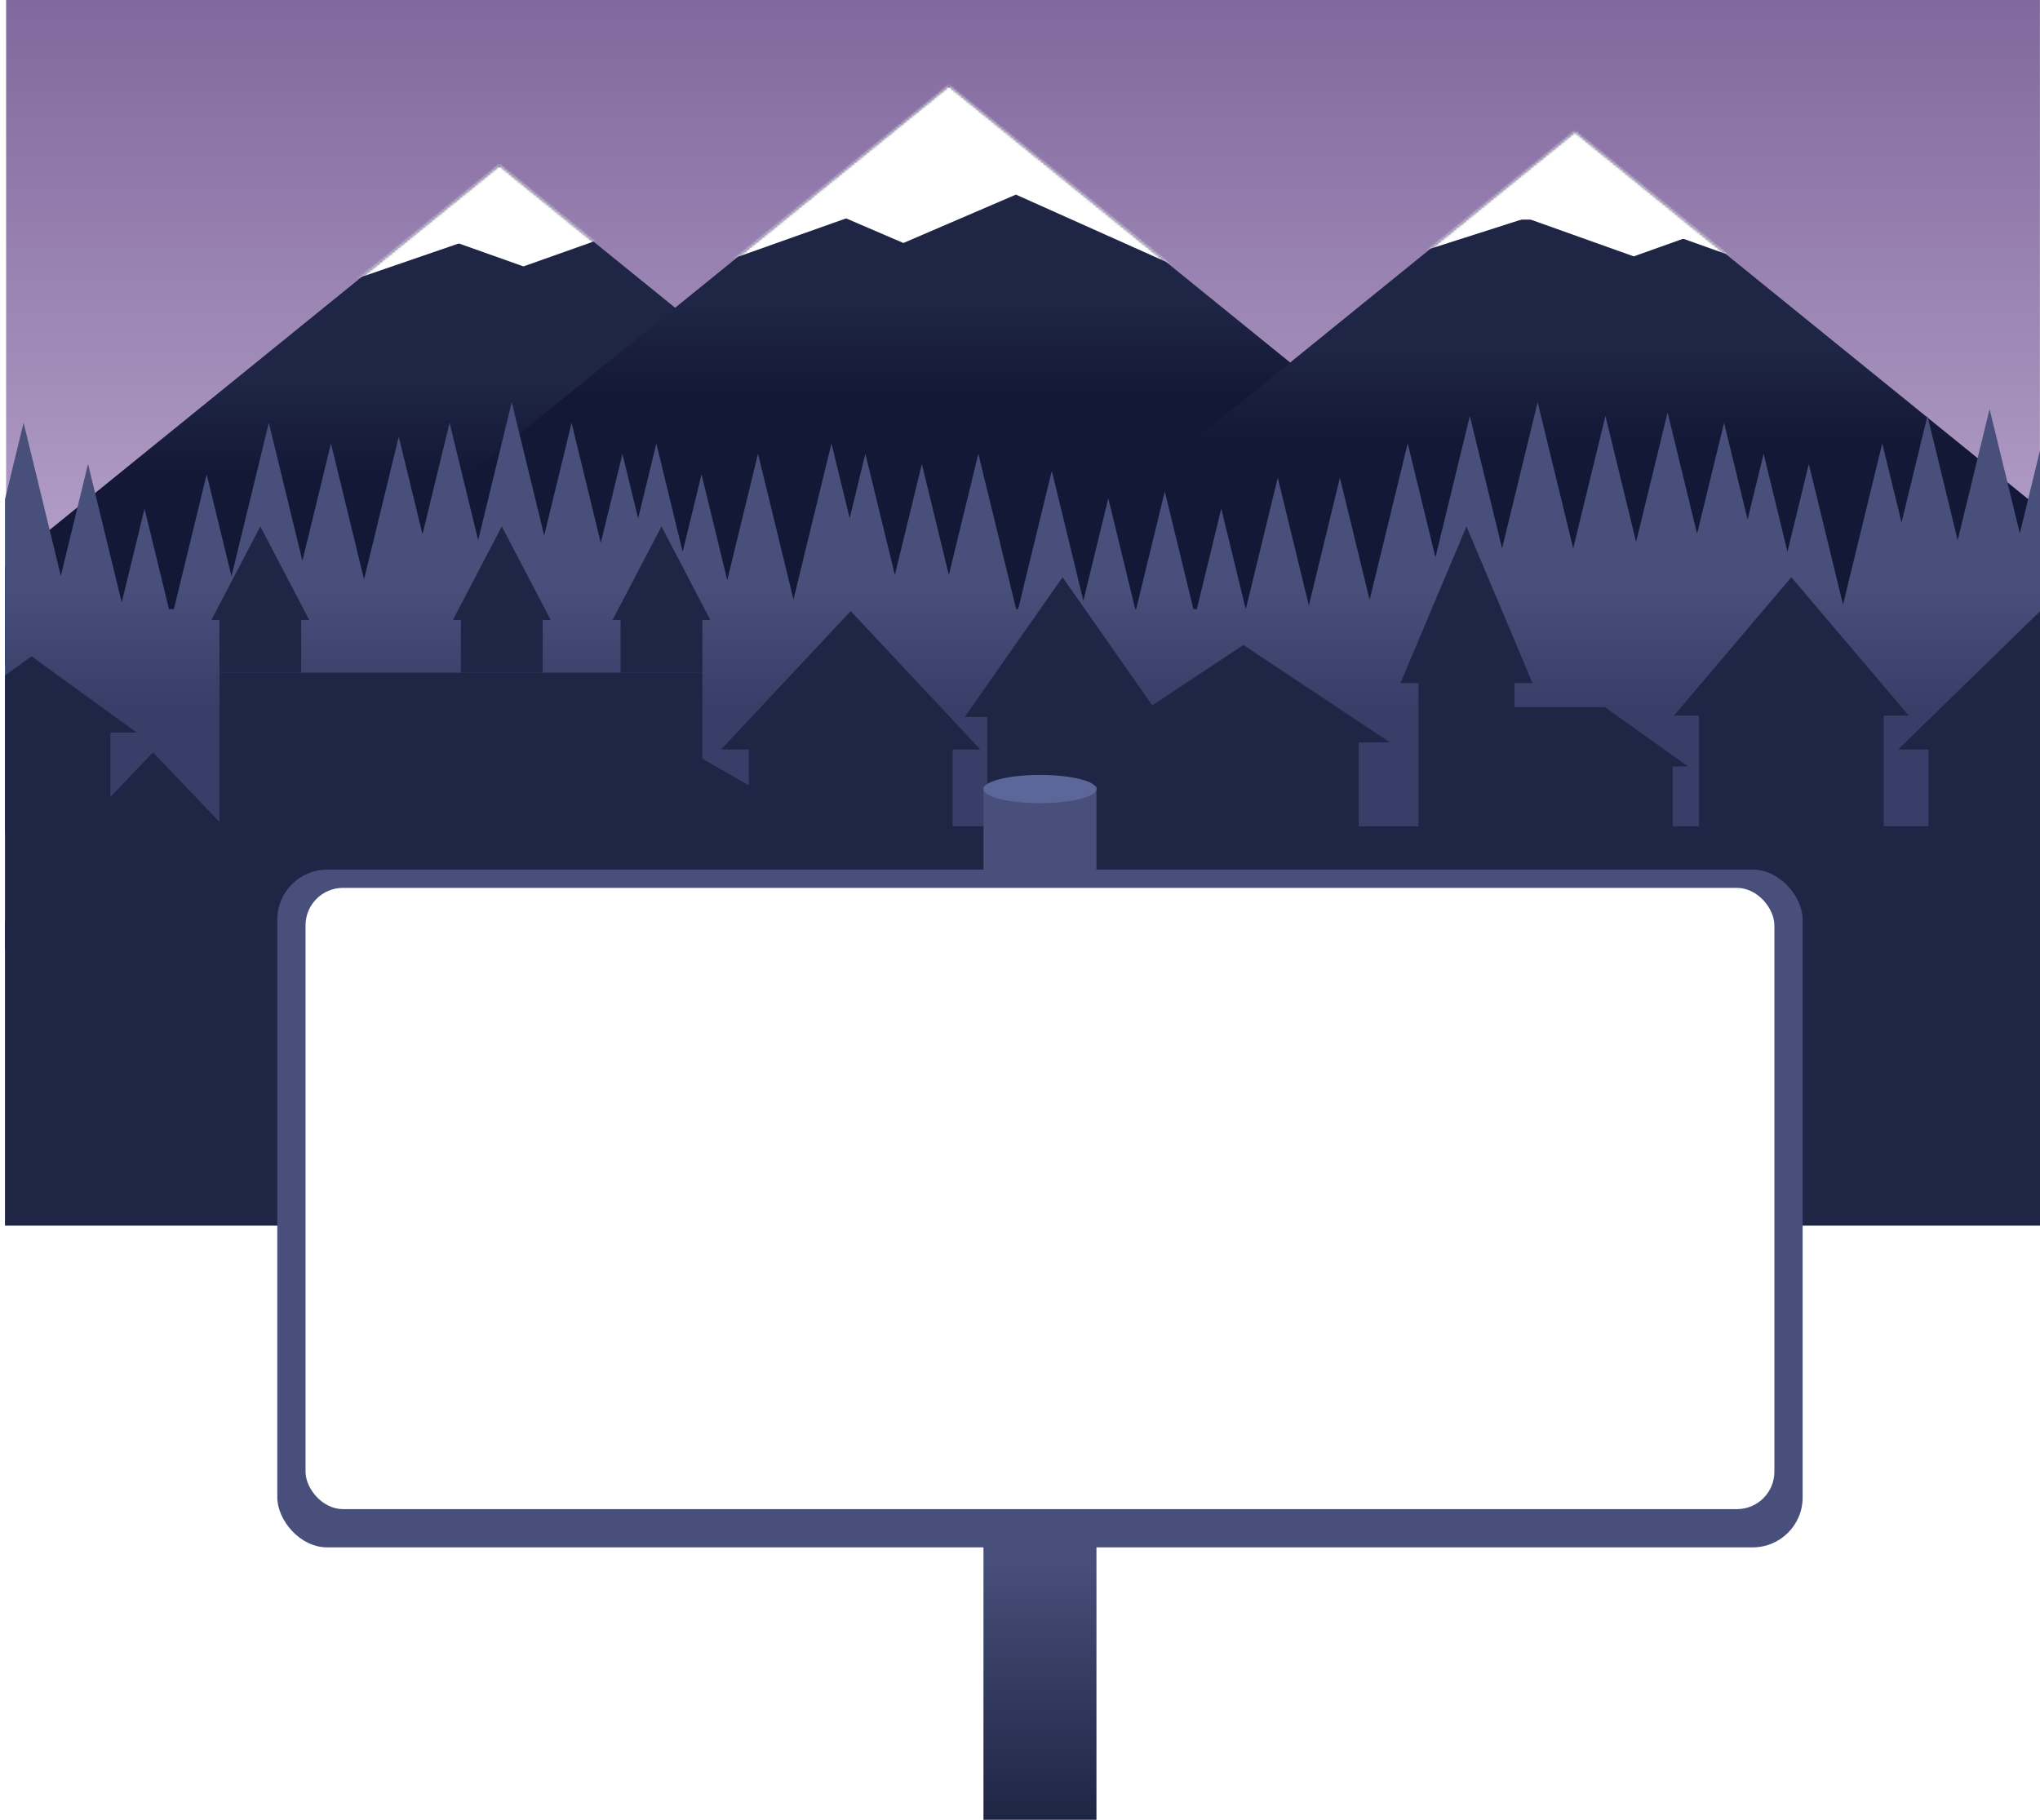 <svg width="817" height="729" viewBox="0 0 817 729" fill="none" xmlns="http://www.w3.org/2000/svg">
<rect x="2.452" width="814.513" height="265.18" fill="url(#paint0_linear_17_135)"/>
<path fill-rule="evenodd" clip-rule="evenodd" d="M2 266.348H446.826L200.004 66.225L2 226.768V266.348Z" fill="url(#paint1_linear_17_135)"/>
<path d="M380.007 34.401L626.828 234.524H133.186L380.007 34.401Z" fill="url(#paint2_linear_17_135)"/>
<path fill-rule="evenodd" clip-rule="evenodd" d="M817 203.793L630.726 52.761L383.905 252.884H817V203.793Z" fill="url(#paint3_linear_17_135)"/>
<mask id="mask0_17_135" style="mask-type:alpha" maskUnits="userSpaceOnUse" x="2" y="34" width="815" height="233">
<path d="M380.007 34.401L626.828 234.524H133.186L380.007 34.401Z" fill="white"/>
<path fill-rule="evenodd" clip-rule="evenodd" d="M817 203.793L630.726 52.761L383.905 252.884H817V203.793Z" fill="white"/>
<path fill-rule="evenodd" clip-rule="evenodd" d="M2 266.348H446.826L200.004 66.225L2 226.768V266.348Z" fill="white"/>
</mask>
<g mask="url(#mask0_17_135)">
<path d="M563.225 102.703L751.588 42.437H374.861L563.225 102.703Z" fill="white"/>
<path d="M716.441 110.739L885.319 50.472H547.564L716.441 110.739Z" fill="white"/>
<path d="M654.297 102.703L823.175 42.437H485.42L654.297 102.703Z" fill="white"/>
<path d="M361.793 97.346L501.905 37.08H221.68L361.793 97.346Z" fill="white"/>
<path d="M284.648 106.721L454.454 46.455H114.843L284.648 106.721Z" fill="white"/>
<path d="M471.081 106.721L605.626 46.455H336.535L471.081 106.721Z" fill="white"/>
<path d="M266.818 96.007L434.767 35.74H98.868L266.818 96.007Z" fill="white"/>
<path d="M209.648 106.721L379.453 46.455H39.842L209.648 106.721Z" fill="white"/>
<path d="M137.517 113.417L312.89 53.151H-37.856L137.517 113.417Z" fill="white"/>
<rect x="4.313" y="-102.203" width="578.581" height="172.764" fill="white"/>
<rect x="582.894" y="-80.775" width="334.291" height="168.747" fill="white"/>
</g>
<path fill-rule="evenodd" clip-rule="evenodd" d="M2 333H817V248.455V246.863V245.704V180.435L808.923 213.649L796.813 163.854L784.035 216.4L771.925 166.606L761.537 209.323L753.825 177.611L738.115 242.211L724.412 185.864L715.864 221.016L706.312 181.738L699.898 208.11L690.474 169.357L679.663 213.812L667.849 165.23L655.238 217.088L642.961 166.606L630.055 219.677L615.81 161.103L601.566 219.676L588.66 166.606L574.878 223.278L563.772 177.611L548.524 240.311L536.621 191.367L524.177 242.537L511.734 191.367L498.934 244H498.897L489.108 203.748L479.319 244H477.944L466.483 196.869L455.021 244H454.65L443.858 199.621L433.883 240.637L421.232 188.616L407.763 244H406.961L391.819 181.738L380.005 230.32L369.194 185.864L358.383 230.319L346.568 181.738L340.283 207.585L332.993 177.611L317.785 240.148L303.58 181.738L291.264 232.383L280.955 189.991L273.402 221.049L262.855 177.677L255.563 207.66L249.279 181.82L240.609 217.472L228.917 169.39L217.94 214.525L204.949 161.103L191.501 216.4L180.061 169.357L169.201 214.014L159.698 174.939L145.798 232.097L132.548 177.611L121.107 224.654L107.66 169.357L92.707 230.844L82.772 189.991L69.638 244H67.673L57.884 203.748L48.746 241.324L35.259 185.864L24.362 230.673L9.45 169.357L2 199.993V253.958V333Z" fill="url(#paint4_linear_17_135)"/>
<rect x="19.685" y="348.894" width="83.184" height="63.351" fill="#1F2544"/>
<path d="M61.278 301.381L114.182 356.813H8.374L61.278 301.381Z" fill="#1F2544"/>
<rect x="189.492" y="337.581" width="135.922" height="63.351" fill="#1F2544"/>
<path d="M280.744 303.643L378.715 359.641H182.773L280.744 303.643Z" fill="#1F2544"/>
<rect x="80.887" y="380.569" width="112.624" height="63.351" fill="#1F2544"/>
<path d="M137.199 333.056L208.826 388.488H65.571L137.199 333.056Z" fill="#1F2544"/>
<rect x="299.879" y="291.576" width="81.644" height="63.351" fill="#1F2544"/>
<path d="M340.701 244.817L392.626 300.249H288.777L340.701 244.817Z" fill="#1F2544"/>
<rect x="395.379" y="285.543" width="60.334" height="52.038" fill="#1F2544"/>
<path d="M425.546 231.242L464.734 287.24H386.358L425.546 231.242Z" fill="#1F2544"/>
<rect x="451.734" y="292.977" width="92.427" height="58.179" fill="#1F2544"/>
<path d="M497.947 258.392L556.73 297.421H439.165L497.947 258.392Z" fill="#1F2544"/>
<rect x="568.086" y="269.705" width="38.463" height="81.451" fill="#1F2544"/>
<path d="M587.318 210.879L613.77 273.664H560.866L587.318 210.879Z" fill="#1F2544"/>
<rect x="590.711" y="305.906" width="79.189" height="47.513" fill="#1F2544"/>
<rect x="606.549" y="283.28" width="36.201" height="24.888" fill="#1F2544"/>
<path d="M642.75 283.28L676.06 307.037H609.44L642.75 283.28Z" fill="#1F2544"/>
<rect x="680.443" y="278.755" width="73.942" height="63.351" fill="#1F2544"/>
<path d="M717.413 231.242L764.439 286.674H670.387L717.413 231.242Z" fill="#1F2544"/>
<rect x="2" y="369" width="310" height="122" fill="#1F2544"/>
<rect x="312" y="331" width="505" height="160" fill="#1F2544"/>
<rect x="87.88" y="269.49" width="193.413" height="122.392" fill="#1F2544"/>
<rect x="87.88" y="247.08" width="32.755" height="22.41" fill="#1F2544"/>
<rect x="184.586" y="247.08" width="32.755" height="22.41" fill="#1F2544"/>
<rect x="248.537" y="247.08" width="32.755" height="22.41" fill="#1F2544"/>
<path d="M104.257 210.879L123.844 248.373H84.671L104.257 210.879Z" fill="#1F2544"/>
<path d="M200.964 210.879L220.55 248.373H181.377L200.964 210.879Z" fill="#1F2544"/>
<path d="M264.915 210.879L284.501 248.373H245.328L264.915 210.879Z" fill="#1F2544"/>
<path fill-rule="evenodd" clip-rule="evenodd" d="M817 244.906L760.159 300.249H772.332V355.681H817V244.906Z" fill="#1F2544"/>
<path fill-rule="evenodd" clip-rule="evenodd" d="M2 380.569H44.212V293.462H54.761L12.633 262.917L2 270.627V380.569Z" fill="#1F2544"/>
<rect x="393.871" y="314.956" width="45.251" height="414.044" fill="url(#paint5_linear_17_135)"/>
<g filter="url(#filter0_d_17_135)">
<rect x="111.053" y="344.369" width="610.885" height="271.504" rx="20" fill="#474F7A"/>
</g>
<rect x="122.366" y="355.681" width="588.26" height="248.879" rx="15" fill="white"/>
<ellipse cx="416.496" cy="316.087" rx="22.625" ry="5.656" fill="#5C6699"/>
<defs>
<filter id="filter0_d_17_135" x="107.053" y="344.369" width="618.885" height="279.504" filterUnits="userSpaceOnUse" color-interpolation-filters="sRGB">
<feFlood flood-opacity="0" result="BackgroundImageFix"/>
<feColorMatrix in="SourceAlpha" type="matrix" values="0 0 0 0 0 0 0 0 0 0 0 0 0 0 0 0 0 0 127 0" result="hardAlpha"/>
<feOffset dy="4"/>
<feGaussianBlur stdDeviation="2"/>
<feComposite in2="hardAlpha" operator="out"/>
<feColorMatrix type="matrix" values="0 0 0 0 0 0 0 0 0 0 0 0 0 0 0 0 0 0 0.25 0"/>
<feBlend mode="normal" in2="BackgroundImageFix" result="effect1_dropShadow_17_135"/>
<feBlend mode="normal" in="SourceGraphic" in2="effect1_dropShadow_17_135" result="shape"/>
</filter>
<linearGradient id="paint0_linear_17_135" x1="409.709" y1="0" x2="409.709" y2="265.18" gradientUnits="userSpaceOnUse">
<stop stop-color="#81689D"/>
<stop offset="1" stop-color="#BBA9CF"/>
</linearGradient>
<linearGradient id="paint1_linear_17_135" x1="200.004" y1="66.225" x2="200.004" y2="333.056" gradientUnits="userSpaceOnUse">
<stop offset="0.325" stop-color="#1F2544"/>
<stop offset="0.465" stop-color="#121836"/>
</linearGradient>
<linearGradient id="paint2_linear_17_135" x1="380.007" y1="34.401" x2="380.007" y2="301.232" gradientUnits="userSpaceOnUse">
<stop offset="0.325" stop-color="#1F2544"/>
<stop offset="0.465" stop-color="#121836"/>
</linearGradient>
<linearGradient id="paint3_linear_17_135" x1="630.726" y1="52.761" x2="630.726" y2="319.592" gradientUnits="userSpaceOnUse">
<stop offset="0.325" stop-color="#1F2544"/>
<stop offset="0.465" stop-color="#121836"/>
</linearGradient>
<linearGradient id="paint4_linear_17_135" x1="415.576" y1="161.103" x2="415.576" y2="333.056" gradientUnits="userSpaceOnUse">
<stop offset="0.425" stop-color="#474F7A"/>
<stop offset="0.71" stop-color="#373F69"/>
</linearGradient>
<linearGradient id="paint5_linear_17_135" x1="416.496" y1="314.956" x2="416.496" y2="729" gradientUnits="userSpaceOnUse">
<stop offset="0.75" stop-color="#474F7A"/>
<stop offset="1" stop-color="#1F2544"/>
</linearGradient>
</defs>
</svg>
